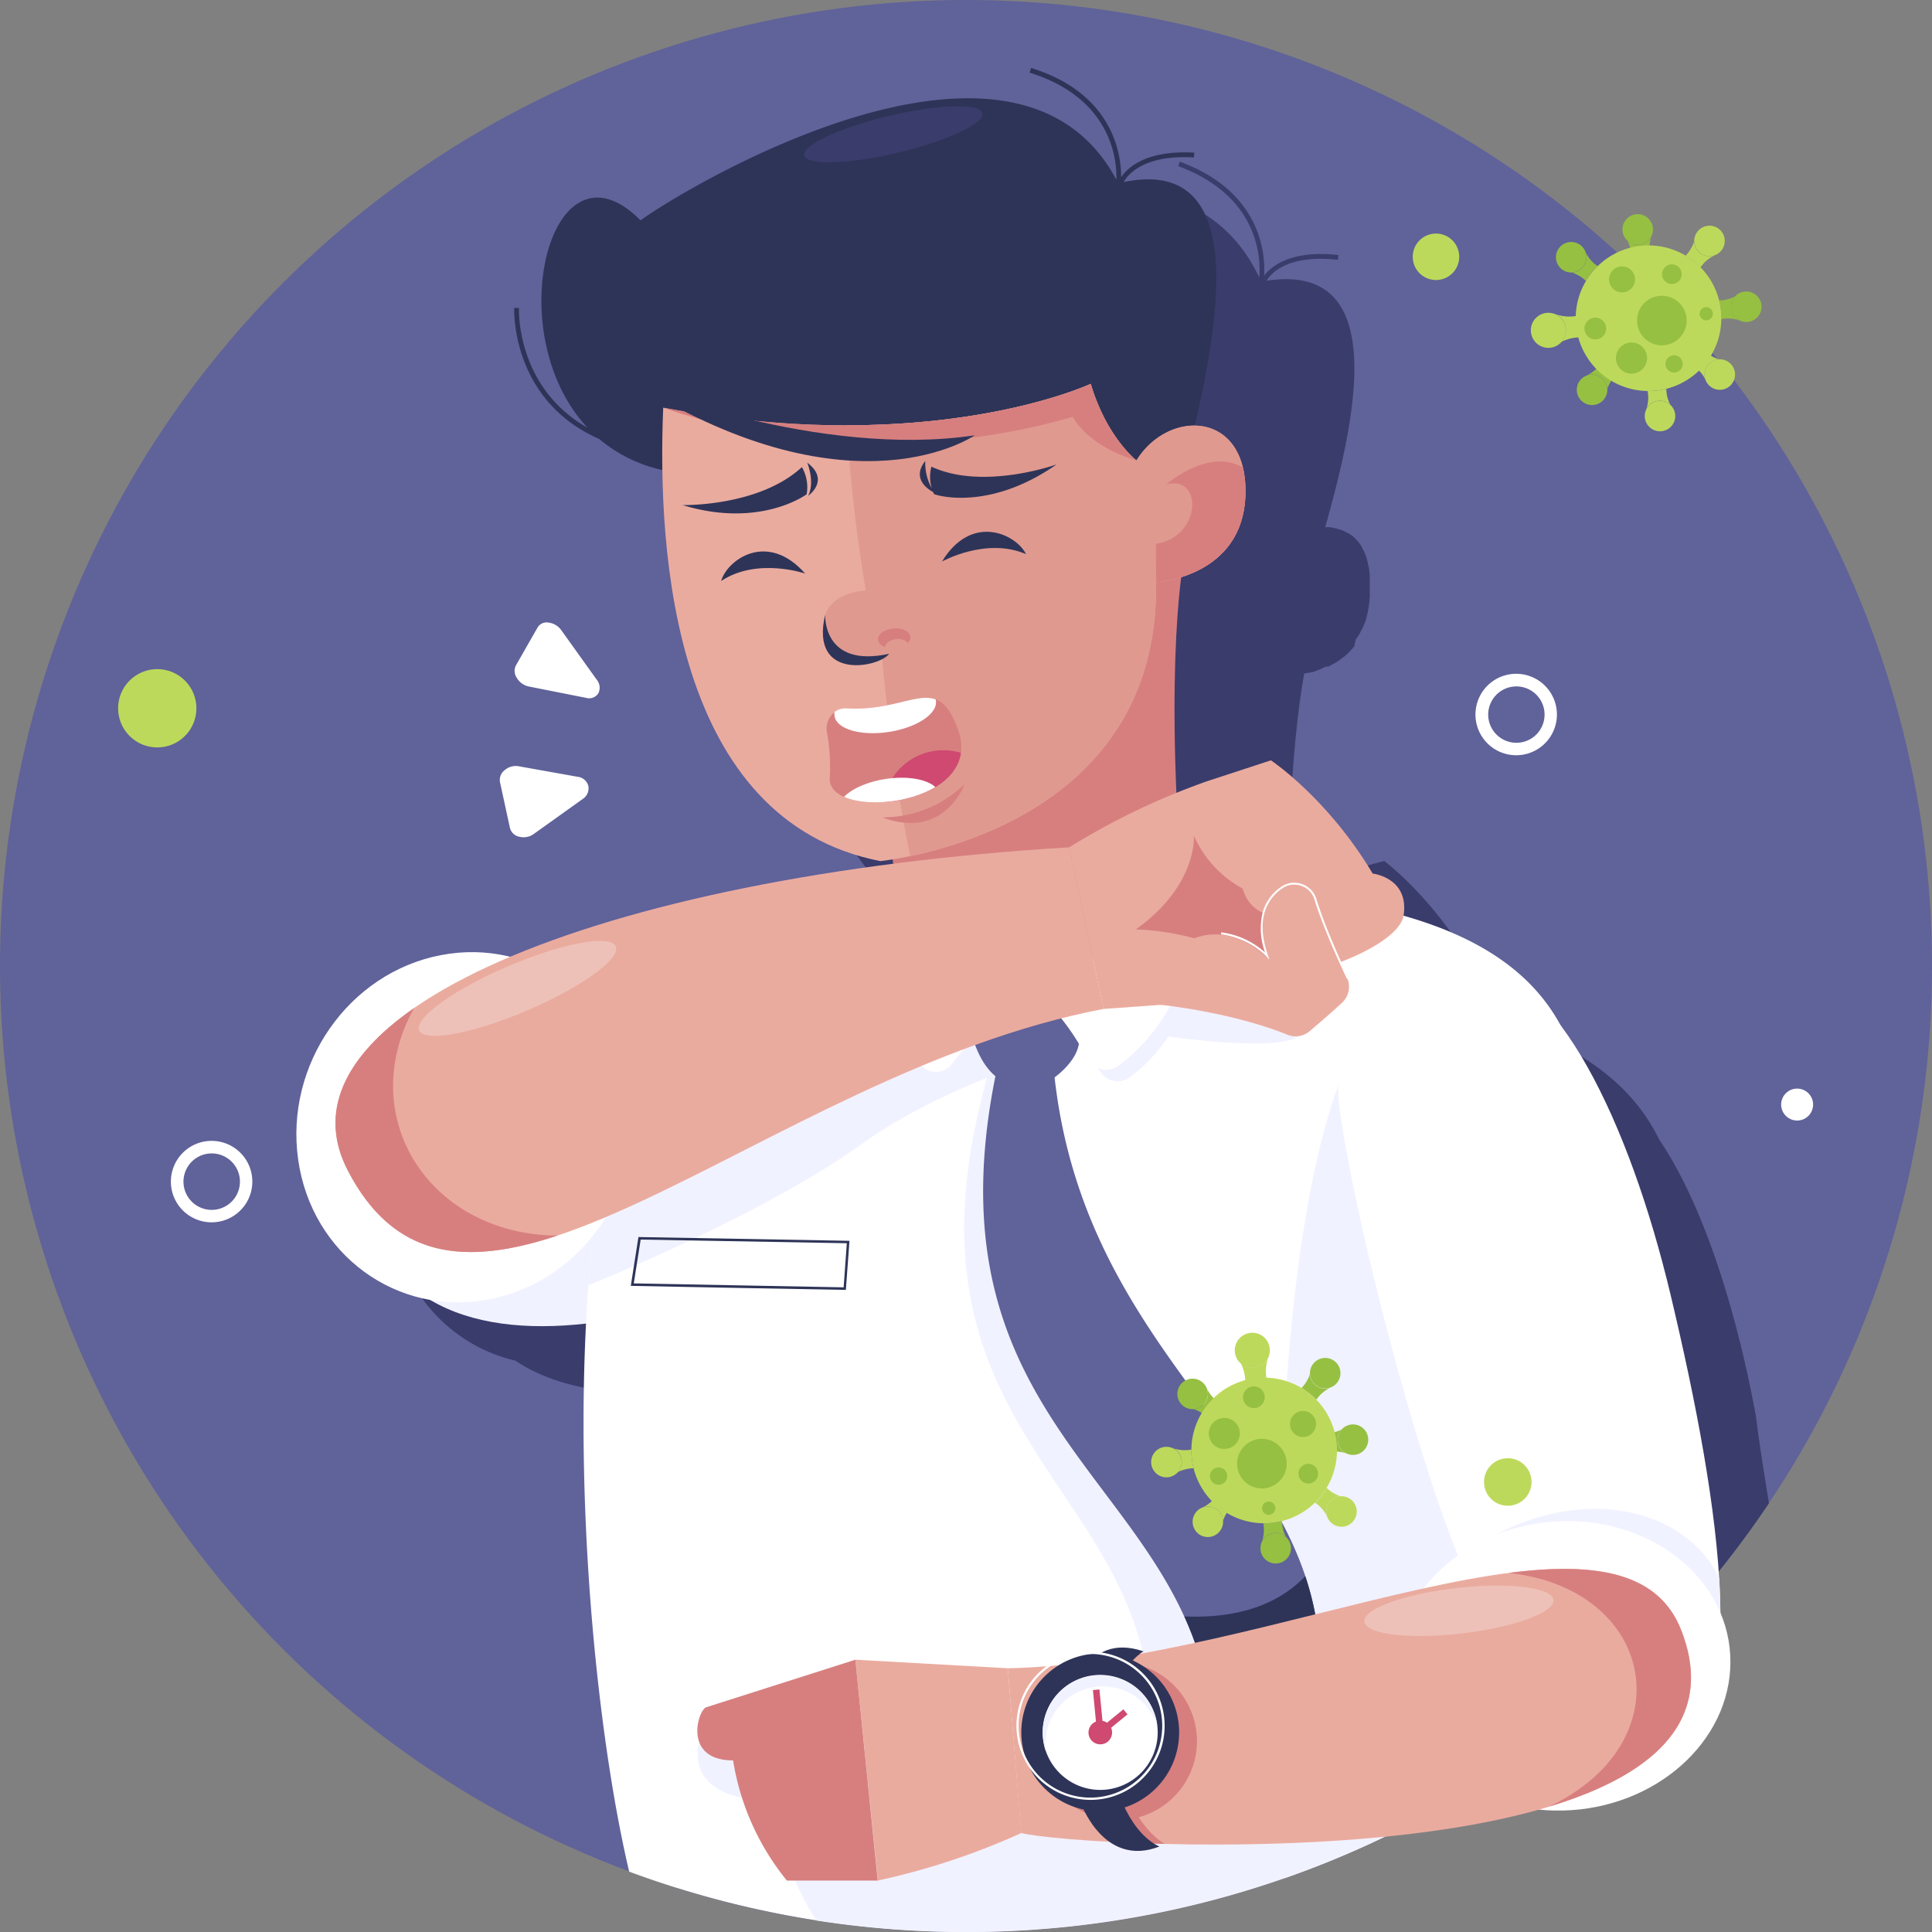 <svg xmlns="http://www.w3.org/2000/svg" viewBox="0 0 406.56 406.56"><rect x="0" y="0" width="406.56" height="406.56" fill="#808080" stroke="none"/><defs><style>.cls-1,.cls-10{fill:#60629a;}.cls-2{fill:#3a3c6c;}.cls-10,.cls-11,.cls-13,.cls-14,.cls-2,.cls-3,.cls-4,.cls-5,.cls-6,.cls-7,.cls-8,.cls-9{fill-rule:evenodd;}.cls-3{fill:#f1f2ff;}.cls-4{fill:#fff;}.cls-12,.cls-5{fill:#2e3458;}.cls-6{fill:#d77f7f;}.cls-7{fill:#eaab9f;}.cls-8{fill:#e0998f;}.cls-9{fill:#cf4970;}.cls-11{fill:#eec1b8;}.cls-13{fill:#96c042;}.cls-14,.cls-15{fill:#bdd95b;}</style></defs><title>Asset 1</title><g id="Layer_2" data-name="Layer 2"><g id="OBJECTS"><circle class="cls-1" cx="203.28" cy="203.28" r="203.28" transform="translate(-84.2 203.28) rotate(-45)"/><path class="cls-2" d="M372.24,316.34a203.57,203.57,0,0,1-229.92,80.92C138.67,370,137.18,330.2,141,293c-12.8.79-24.21-1.11-32.58-6.69-14-3.25-24.75-15.27-26.13-30.94-1.78-20.13,12.63-38.67,32.18-41.42a33.88,33.88,0,0,1,14.64,1.11c20.71-7.51,48.72-12.88,81.47-15.36l-.07-.92c-1.19.12-2.08.19-2.61.23-37.41-9.4-42.71-53.09-41.55-84.59a30.12,30.12,0,0,1-13-7.16C135.09,98.1,137,78.91,137,78.84l1,.08c0,.06-1.61,16.57,13.1,25.91-17.71-21-4.43-63,13.42-43,7.42-5.09,80.86-45.22,100.47-3.43.3-3.36.41-17-17.05-23.44l.34-.93c17.39,6.37,18,19.8,17.73,24,1.34-1.8,5.39-5.5,15.63-4.36l-.1,1c-11-1.22-14.34,3.22-15,4.41,26.86-4.11,18.17,31,12.33,51.86h0l.41,0h.09l.39,0,.09,0,.39.07h.09l.4.09h0l.37.11.08,0a2.65,2.65,0,0,1,.37.12l.09,0,.36.13.09,0,.36.16.08,0,.34.17,0,0,.36.2.07,0,.34.21.07,0a4,4,0,0,1,.34.23l.06,0,.33.25.05,0c.1.09.21.17.3.26l0,0,.31.29.06.06.29.3.06.07.28.32.05.06.28.36h0l.27.38,0,.06.25.38,0,.09c.08.13.15.26.22.4l.05.08c.07.14.15.28.22.43l0,.06c.07.14.14.28.2.43l0,.06c.07.15.13.31.19.46l0,.1c.05.15.11.31.16.47l0,.1a4.91,4.91,0,0,1,.15.51l0,.08c0,.17.09.35.13.52v0l.12.55,0,.1.09.56,0,.11c0,.19.06.38.08.58v.11h0v0h0l0,.35v.08h0v0h0v.07h0v0h0v.06h0v0h0v0h0v0h0V123h0v0h0c0,.6,0,1.23,0,1.88h0c0,.22,0,.44,0,.67h0v0h0v0h0v0h0v0h0c0,.23-.05.46-.07.69h0l0,.18h0c0,.21,0,.42-.08.63h0v.07h0l-.09.56h0l0,.15h0l-.12.6h0l0,.1h0c0,.17-.09.35-.13.52h0l0,.1h0c-.05.2-.11.39-.17.59h0l0,.13h0l-.15.48h0l0,.08h0c-.07.19-.13.37-.2.54h0l-.05.11h0c-.06.16-.12.31-.19.47h0l0,0h0c-.07.17-.15.34-.22.5h0l-.05.1v0l-.21.43-.07.13-.23.43h0l-.05.1h0c-.08.15-.17.3-.26.44h0l0,0h0l-.25.39h0l-.06.09h0l-.27.39h0l-.05.07h0L285,136h0l-.06.07h0l-.3.36h0l-.07.07h0l-.29.33h0l0,0h0l-.33.35h0l-.07.07h0l-.31.3h0l0,0h0l-.33.3h0l-.09.08h0c-.11.1-.22.2-.34.29h0l-.05,0h0l-.32.26h0l-.09.07h0l-.34.26h0l0,0h0l-.32.23h0l-.09.06h0l-.34.22h0l-.1.07h0l-.3.19h0l-.07,0h0l-.33.2h0l-.12.07h0l-.27.15h0l-.1.05h0l-.33.17h0l-.11.05H279l-.24.12h0l-.16.08-.26.12h0l-.16.07h0l-.3.14h0l-.13.06-.24.1h0l-.15.06h0l-.29.12h0l-.16.06-.21.08-.18.06h0l-.23.07h0l-.2.06h0l-.1,0h-.07l-.21.07h-.13l-.09,0-.22.07h0l-.1,0h-.1l-.21.06h-.09l-.08,0-.23.06h0c-1.16,6.42-3.12,20.77-3.37,45.25,3.86-1.35,6.2-2,6.2-2l14-3.8s11.44,8.45,20.15,24.91c0,0,7.62,1.23,6.06,9.08a.59.59,0,0,1,0,.13c16.79,5.72,26.6,14.09,31.62,24.46,8.85,13,16,34.52,20.37,58.15C370.33,304.69,371.34,310.55,372.24,316.34Z"/><path class="cls-3" d="M224.84,226l-9.27-46c-37.65-5.48-179.88,47.25-129.39,90.45C116.32,296.29,195.22,258.94,224.84,226Z"/><path class="cls-4" d="M188.54,187.25l-53.25,24.82c-19.51,50.25-12.71,140.25-2.89,181.79a203.76,203.76,0,0,0,172.66-14.58c1-76.56,71.39-165.79-12.14-187.24l-44.64-11.77S216.76,199.5,188.54,187.25Z"/><path class="cls-3" d="M220.25,226.72c2.12,71.1,67.27,84.11,38.5,150.11h-18.1c12.28-63.38-56.23-67.79-32.83-150.36-2.7-2.45-3.56-6-4.15-8,3.88-4.26,7.69-8.25,11-12l4.81,4a38.38,38.38,0,0,1,6.44,9.08C225.14,223.47,220.25,226.72,220.25,226.72Z"/><path class="cls-3" d="M171.76,404.13a204.69,204.69,0,0,0,31.52,2.43,202.26,202.26,0,0,0,101.27-27c-1.85-8.45-3.76-16.73-3.76-16.73s-83.83,15.37-148.23.84l-5.41,3s-4,11.78,15,12.34C162.2,379.05,164.32,392.46,171.76,404.13Z"/><path class="cls-3" d="M188.54,187.25l-53.25,24.82c-6.33,16.29-9.88,36.76-11.47,58.41,11.51-4.74,39.65-16.91,57.52-29.74C204.25,224.29,239,217.11,239,217.11s28.73,4.91,34.4.91c3.07-2.16,6.64-16.23,9.26-28.69l-34.36-9.06S216.76,199.5,188.54,187.25Z"/><path class="cls-3" d="M248.86,189.33s-9.67,16-31.78,19.54c-4.29,5.28-9.47,11.06-14.39,17.39a4.24,4.24,0,0,1-6.59.16c-4.44-5.16-9.28-19.39-4.71-33.52,0,0,2.83,14.51,25.69,16,7,4.53,10.45,9.71,14.41,16.53a4.27,4.27,0,0,0,6.12,1.35C244.9,221.66,256.48,207,248.86,189.33Z"/><path class="cls-3" d="M270.21,395.28a202,202,0,0,0,34.85-16c.9-70.23,56.45-145.95,1.13-174.54C295.53,208,286.58,215,281.74,228.1,265.46,272.21,268.87,368.22,270.21,395.28Z"/><path class="cls-5" d="M142.08,99.37a30.81,30.81,0,0,1-16-7c-18.74-8.24-17.87-27.5-17.87-27.57l1,0c0,.06-.75,16.63,14.42,25.2-18.77-20-7.7-62.71,11.17-43.62C141.91,41,213.17-2.9,234.92,37.82c.13-3.37-.48-17-18.24-22.52l.29-1c17.7,5.46,19,18.84,18.95,23,1.25-1.87,5.1-5.77,15.39-5.17l-.06,1c-11-.65-14.15,4-14.78,5.18,37.5-7.74,8.56,65.9,12.65,66.1Z"/><path class="cls-2" d="M187.64,24.26c10.36-2.39,18.91-2.53,19.11-.32s-8.05,5.94-18.4,8.33-18.91,2.53-19.11.32S177.28,26.65,187.64,24.26Z"/><path class="cls-6" d="M249.2,117.36s-4.42,20.62-.25,72l-.09,0c-16.24,15.24-34.15,17.16-34.15,17.16C193,205.19,189.5,192,189.5,192h0c-2-12.4-4.37-30.18-4.14-41.93C185.75,130.4,249.2,117.36,249.2,117.36Z"/><path class="cls-7" d="M139.56,85.8c-1.28,31,2.24,86.85,45.7,95.41,6.06-.73,58.78-8.11,58-58.69,0,0,18.26-1,18.79-18.36.56-17.81-16.18-18.19-22.91-7.26,0,0-6.25-4.75-9.64-16.12C229.53,80.78,196.18,96.45,139.56,85.8Z"/><path class="cls-8" d="M191.55,180.15c15.6-3.25,52.36-15.33,51.74-57.63,0,0,18.26-1,18.79-18.36.56-17.81-16.18-18.19-22.91-7.26,0,0-6.25-4.75-9.64-16.12,0,0-18.51,8.69-51.34,8.73a327.28,327.28,0,0,0,4,34.73c-14.82,1.27-9.33,18,3.42,14.16C185.61,138.4,187.59,161.76,191.55,180.15Z"/><path class="cls-6" d="M243.29,122.52s18.26-1,18.79-18.36a21.47,21.47,0,0,0-.53-5.79c-7.28-4.22-16.1,3.55-16.1,3.55,7.82-2,7.3,11.15-2.21,12.52Z"/><path class="cls-6" d="M239.17,96.9s-6.25-4.75-9.64-16.12c0,0-33.35,15.67-90,5,0,0,40.15,15.38,86.21,1.94C225.77,87.74,228.61,93.79,239.17,96.9Z"/><path class="cls-5" d="M134.22,81.06s38,15.42,70.88,10.55C205.1,91.61,180,109.2,134.22,81.06Z"/><path class="cls-5" d="M143.49,106.29s16.18.41,25.26-8a8.52,8.52,0,0,1,1,5.72s-9.81,7.32-26.27,2.23Zm26.37-8.94s1.7,4,.2,7C170.06,104.33,174.79,101.07,169.86,97.35Z"/><path class="cls-5" d="M222.34,97.73s-15.42,5.55-26.34.47a8.44,8.44,0,0,0,.07,4.54A10.89,10.89,0,0,1,194.71,97c-2.83,3.59.31,5.81,1.64,6.54.06.14.12.28.19.42S207.88,107.84,222.34,97.73Z"/><path class="cls-5" d="M198.22,118.17s9.29-5.2,17.69-1.56C213.89,112.48,204.53,107.83,198.22,118.17Z"/><path class="cls-5" d="M169.44,120.7s-10.05-3.48-17.69,1.56C153,117.85,161.42,111.63,169.44,120.7Z"/><path class="cls-5" d="M173.65,129.36s-.63,11.3,13.45,8.22C185.07,140.46,170.31,143.41,173.65,129.36Z"/><path class="cls-6" d="M188,132.25c1.89-.16,3.5.63,3.6,1.77a1.62,1.62,0,0,1-.55,1.28,2.74,2.74,0,0,0-2.42-.8c-1.34.12-2.37.86-2.34,1.67-.87-.31-1.47-.86-1.53-1.54C184.67,133.48,186.12,132.42,188,132.25Z"/><path class="cls-6" d="M185.65,172a24.78,24.78,0,0,0,17.34-7S198.8,176.9,185.65,172Z"/><path class="cls-6" d="M178.09,149.06c13.65.83,19.06-7.87,23.51,4.44,5.9,16.36-27.57,19.46-27,10.19a38.68,38.68,0,0,0-.59-9.61C173.53,151.58,175.5,148.9,178.09,149.06Z"/><path class="cls-4" d="M178.09,149.06c9.35.57,14.84-3.34,18.79-1.89a2,2,0,0,1,.08.42c.24,2.76-4.34,5.66-10.24,6.48s-10.87-.76-11.11-3.52a2.49,2.49,0,0,1,0-.72A3.66,3.66,0,0,1,178.09,149.06Z"/><path class="cls-9" d="M202.21,158.42c-.9,6.49-9.08,9.91-16.3,10.38a12.72,12.72,0,0,1,11.48-10.88A12.9,12.9,0,0,1,202.21,158.42Z"/><path class="cls-4" d="M196.83,165.63c-5.76,3.45-14.62,4.11-19.22,2.06,1.7-1.76,5.08-3.26,9-3.81C191.14,163.26,195.09,164,196.83,165.63Z"/><path class="cls-10" d="M221.92,226.72c8,71.1,74.22,84.11,50.91,150.11h-18.1c7-63.38-61.83-67.79-45.26-150.36-2.9-2.45-4.06-6-4.81-8,3.53-4.26,7-8.25,10.05-12l5.14,4a43.26,43.26,0,0,1,7.19,9.08C226.55,223.47,221.92,226.72,221.92,226.72Z"/><path class="cls-5" d="M274.68,331.68c4.19,12.54,4.63,26.8-1.85,45.15h-18.1c1.65-14.89-.88-26.52-5.51-36.68C257.74,340.53,267.68,339,274.68,331.68Z"/><path class="cls-4" d="M281.74,228.1s1.86-25.51,29.05-24.43c16.46.66,32,32,40.77,68.84,10.72,45,17.58,91.39-1.76,97.13-15.26,4.53-33-9.59-48.92-58.81C288.82,273.43,280.34,231.17,281.74,228.1Z"/><path class="cls-3" d="M361.77,332c.62,10.17.17,19-1.81,25.72a42.09,42.09,0,0,1-11.47,12.85c-13.2,3.56-28.16-6.85-42.09-41.71a45.69,45.69,0,0,1,22.47-10.77C343.85,315.59,356.65,321.51,361.77,332Z"/><path class="cls-4" d="M328.87,320.1c19.48-.47,35.27,12.79,35.27,29.61S348.35,380.56,328.87,381s-35.27-12.78-35.27-29.61S309.39,320.57,328.87,320.1Z"/><path class="cls-5" d="M134.6,260.32l44.16.79L178,271.44q-22.64-.4-45.26-.85l1.61-10.28Zm43.6,1.3-43.38-.77-1.45,9.22,44.16.83Z"/><path class="cls-7" d="M212.07,351.06,180,349.26l4.74,46.47a149.54,149.54,0,0,0,30.19-10Z"/><path class="cls-7" d="M212.07,351.06c55.37-1.06,129-40.71,141.72-8,21.06,54.26-126.75,45.82-138.9,42.67Z"/><path class="cls-6" d="M317.46,331c31.13,3.4,37,35.73,8.47,49.19,19.56-5.91,32.78-15.85,29.38-32.11a31.68,31.68,0,0,0-1.52-5C349,330.67,335.45,328.66,317.46,331Z"/><path class="cls-6" d="M180,349.26l-31.37,10c-1.79.57-5,11.19,5.64,11.19a53.3,53.3,0,0,0,11.32,25.29H184.7Z"/><path class="cls-11" d="M307,334.13c11-1.19,19.91,0,19.91,2.67s-8.91,5.78-19.91,7-19.91,0-19.91-2.68S296,335.31,307,334.13Z"/><path class="cls-4" d="M248.67,189.29s-11.85,13.65-34,17.2c7,4.53,10.45,9.72,14.41,16.53a4.24,4.24,0,0,0,6.11,1.35C242.52,219.29,254.19,204.76,248.67,189.29Z"/><path class="cls-4" d="M189,190.52s2.83,14.51,25.69,16c-4.29,5.28-9.48,11.06-14.39,17.4a4.27,4.27,0,0,1-6.6.16C189.29,218.88,184.45,204.66,189,190.52Z"/><path class="cls-4" d="M92.74,201c19.38-3.75,37.38,9.42,40.2,29.43s-10.61,39.27-30,43S65.56,264,62.74,244,73.35,204.73,92.74,201Z"/><path class="cls-7" d="M225,178.31l7.24,34C160,226.08,98.33,295.06,73.15,246.23,56.24,213.45,125.12,184.33,225,178.31Z"/><path class="cls-6" d="M117.33,260c-19.19,6.39-34.43,5.16-44.18-13.76-6.31-12.22-.68-23.93,14-34.12-5.75,10.25-6.12,22.43.21,32.43S105.13,260,117.33,260Z"/><path class="cls-7" d="M232.22,212.32,264.29,210l-10.65-45.47A149.48,149.48,0,0,0,225,178.31Z"/><path class="cls-7" d="M243.3,177.29l10.34-12.77,13.8-4.52s11.87,7.84,21.42,23.83c0,0,7.67.83,6.52,8.75s-29.41,17-38.93,12.86S243.3,177.29,243.3,177.29Z"/><path class="cls-7" d="M243.61,202.88l.62,8.57s14.59,1.44,26.66,6.28a4.57,4.57,0,0,0,4.76-.78c1.87-1.58,4.58-3.92,6.75-5.93a4.6,4.6,0,0,0,1-5.42A143.16,143.16,0,0,1,276.63,189a4.68,4.68,0,0,0-7.15-2.45c-3.14,2.21-5.79,6.42-3,14.33C266.47,200.83,255,188.83,243.61,202.88Z"/><path class="cls-6" d="M265.79,192.12a7.66,7.66,0,0,1-4.27-5.13,23.41,23.41,0,0,1-10.29-11.15s.86,10.41-12.22,19.74a53.84,53.84,0,0,1,12.31,1.88c8.34-3.2,15.19,3.94,15.19,3.94C265.13,197.46,265.09,194.43,265.79,192.12Z"/><path class="cls-4" d="M283.45,206c-1.1-2.33-2.68-5.75-4.13-9.3-1-2.51-2-5.08-2.7-7.37a4.31,4.31,0,0,0-1.05-1.81,4.45,4.45,0,0,0-5.79-.54,9.26,9.26,0,0,0-3.64,4.92c-.7,2.28-.67,5.27.7,9.18l.3.85-.63-.65a16.82,16.82,0,0,0-9.54-4.66l0-.42a17,17,0,0,1,9.26,4.25,14.51,14.51,0,0,1-.46-8.67,9.68,9.68,0,0,1,3.8-5.13,4.93,4.93,0,0,1,2.11-.85,5,5,0,0,1,4.2,1.44,4.91,4.91,0,0,1,1.15,2c.7,2.28,1.66,4.84,2.68,7.33,1.45,3.55,3,7,4.12,9.29Z"/><path class="cls-11" d="M129.49,199c1.51,2.39-6.48,8.36-17.86,13.33S89.82,219.37,88.31,217s6.47-8.36,17.85-13.33S128,196.58,129.49,199Z"/><path class="cls-6" d="M229.54,349.64Q234.72,349,240,348c-4.14,3.14-6.42,10.86-5.34,19.9,1.11,9.25,5.4,17.14,10.45,20.12-3.31-.08-6.43-.2-9.35-.34C225.55,381,222.11,357.88,229.54,349.64Z"/><path class="cls-6" d="M235.29,349.77a16.61,16.61,0,1,1-16.62,16.61A16.61,16.61,0,0,1,235.29,349.77Z"/><path class="cls-5" d="M240.64,347.51c-4.73,2.77-7.75,10.85-7.1,20.39.67,9.89,5.07,18.22,10.44,20.67C221.26,397.49,216.59,339.2,240.64,347.51Z"/><circle class="cls-12" cx="231.52" cy="364.56" r="16.61" transform="translate(-189.97 270.48) rotate(-45)"/><path class="cls-4" d="M231.51,376.66a12.1,12.1,0,1,0-12.09-12.1A12.12,12.12,0,0,0,231.51,376.66Z"/><path class="cls-3" d="M220.18,364.81a12.1,12.1,0,0,1,23.33-1.8,12.1,12.1,0,0,0-24.09,1.55v.27a11.94,11.94,0,0,0,.67,3.7A11.32,11.32,0,0,1,220,367,11.92,11.92,0,0,1,220.18,364.81Z"/><path class="cls-9" d="M232,362.13a2.42,2.42,0,0,1,.95.39l3.45-2.82.87,1.06-3.45,2.82a2.45,2.45,0,0,1,.2,1,2.48,2.48,0,1,1-3.39-2.3l-.64-6.63,1.37-.13Z"/><path class="cls-4" d="M229.47,347.58a15.59,15.59,0,1,1-11,4.56,15.54,15.54,0,0,1,11-4.56Zm10.68,4.91a15.11,15.11,0,1,0,4.42,10.68A15.07,15.07,0,0,0,240.15,352.49Z"/><path class="cls-13" d="M333,84.52a3.21,3.21,0,1,0-.47-4.51A3.2,3.2,0,0,0,333,84.52Z"/><path class="cls-13" d="M333.91,79a6.94,6.94,0,0,0,1.94-1.33,7.42,7.42,0,0,0,1-1.22,16.64,16.64,0,0,0,1.31,1.2A14.67,14.67,0,0,0,340,78.92a7.44,7.44,0,0,0-1,1.3,7.64,7.64,0,0,0-.76,1.63A3.22,3.22,0,0,0,333.91,79Z"/><path class="cls-14" d="M322.16,69.84a3.69,3.69,0,1,0,3.29-4A3.68,3.68,0,0,0,322.16,69.84Z"/><path class="cls-14" d="M327.38,66.11a8,8,0,0,0,2.66.5,8.63,8.63,0,0,0,1.83-.15,17.6,17.6,0,0,0,.09,2A18.51,18.51,0,0,0,332.4,71a8.23,8.23,0,0,0-1.88.23,8.68,8.68,0,0,0-1.94.71,3.7,3.7,0,0,0-1.2-5.82Z"/><path class="cls-14" d="M364.4,80.84a3.21,3.21,0,1,0-4.52.47A3.21,3.21,0,0,0,364.4,80.84Z"/><path class="cls-14" d="M358.89,79.92A7.22,7.22,0,0,0,357.55,78a6.91,6.91,0,0,0-1.21-1,16.64,16.64,0,0,0,1.2-1.31,15.47,15.47,0,0,0,1.26-1.81,7.44,7.44,0,0,0,1.3,1,7.91,7.91,0,0,0,1.63.76,3.21,3.21,0,0,0-2.84,4.31Z"/><path class="cls-13" d="M344.3,45.08A3.21,3.21,0,1,0,347.83,48,3.22,3.22,0,0,0,344.3,45.08Z"/><path class="cls-13" d="M347.55,49.63a7,7,0,0,0-.43,2.32,7.65,7.65,0,0,0,.13,1.58c-.58,0-1.18,0-1.78.09a13.93,13.93,0,0,0-2.16.38,7,7,0,0,0-.2-1.63,7.71,7.71,0,0,0-.62-1.7,3.22,3.22,0,0,0,5.06-1Z"/><path class="cls-14" d="M361.76,48.21a3.21,3.21,0,1,0,.47,4.52A3.21,3.21,0,0,0,361.76,48.21Z"/><path class="cls-14" d="M360.84,53.72a7.58,7.58,0,0,0-3,2.55,16.64,16.64,0,0,0-1.31-1.2,15.47,15.47,0,0,0-1.81-1.26,7.44,7.44,0,0,0,1-1.3,7.64,7.64,0,0,0,.76-1.63,3.21,3.21,0,0,0,4.31,2.84Z"/><path class="cls-13" d="M328.14,52.11a3.21,3.21,0,1,0,4.52-.47A3.21,3.21,0,0,0,328.14,52.11Z"/><path class="cls-13" d="M333.65,53A7.1,7.1,0,0,0,335,55a7.81,7.81,0,0,0,1.21,1A14.94,14.94,0,0,0,335,57.31a15.93,15.93,0,0,0-1.27,1.81,6.6,6.6,0,0,0-1.29-1,7.48,7.48,0,0,0-1.64-.76A3.22,3.22,0,0,0,333.65,53Z"/><path class="cls-14" d="M349.66,90.74a3.21,3.21,0,1,0-3.53-2.86A3.21,3.21,0,0,0,349.66,90.74Z"/><path class="cls-14" d="M346.41,86.19a7,7,0,0,0,.43-2.32,7.12,7.12,0,0,0-.13-1.58,17.8,17.8,0,0,0,1.78-.08,15.64,15.64,0,0,0,2.17-.39,7.13,7.13,0,0,0,.19,1.64,7.81,7.81,0,0,0,.62,1.69,3.22,3.22,0,0,0-5.06,1Z"/><path class="cls-13" d="M370.67,64.21a3.21,3.21,0,1,0-2.86,3.53A3.2,3.2,0,0,0,370.67,64.21Z"/><path class="cls-13" d="M366.13,67.46a7,7,0,0,0-2.32-.43,6.61,6.61,0,0,0-1.59.13,15.24,15.24,0,0,0-.08-1.78,17.26,17.26,0,0,0-.38-2.17,6.53,6.53,0,0,0,1.63-.2,7.23,7.23,0,0,0,1.7-.61,3.16,3.16,0,0,0-.8,2.47A3.21,3.21,0,0,0,366.13,67.46Z"/><path class="cls-14" d="M356.56,55.07a15.32,15.32,0,1,0,2.24,21.55A15.32,15.32,0,0,0,356.56,55.07Z"/><path class="cls-13" d="M353,63.4a5.22,5.22,0,1,0,.77,7.34A5.21,5.21,0,0,0,353,63.4Z"/><path class="cls-13" d="M352.67,55.81a2.07,2.07,0,1,0,1.05,2.73A2.06,2.06,0,0,0,352.67,55.81Z"/><path class="cls-13" d="M339.73,56.57a2.74,2.74,0,1,0,3.82.61A2.74,2.74,0,0,0,339.73,56.57Z"/><path class="cls-13" d="M333.43,69.38a2.29,2.29,0,1,0,2-2.52A2.29,2.29,0,0,0,333.43,69.38Z"/><path class="cls-13" d="M358.37,64.8a1.4,1.4,0,1,1-.54,1.9A1.39,1.39,0,0,1,358.37,64.8Z"/><path class="cls-13" d="M353.36,78.05a1.82,1.82,0,1,0-2.55-.41A1.82,1.82,0,0,0,353.36,78.05Z"/><path class="cls-13" d="M342,78.35A3.28,3.28,0,1,0,340.34,74,3.27,3.27,0,0,0,342,78.35Z"/><path class="cls-4" d="M122.6,168.15l-10.3,7.36a3.61,3.61,0,0,1-3,.57,2.52,2.52,0,0,1-2-1.89l-2.08-9.58a2.59,2.59,0,0,1,1-2.56,3.57,3.57,0,0,1,3-.79l12.37,2.21a2.58,2.58,0,0,1,2.22,1.95A2.66,2.66,0,0,1,122.6,168.15Z"/><path class="cls-4" d="M123.32,146.85l-12-2.38a3.83,3.83,0,0,1-2.54-1.78,2.56,2.56,0,0,1-.21-2.67l4.57-8a2.22,2.22,0,0,1,2.32-1,3.82,3.82,0,0,1,2.65,1.59L125.55,143a2.65,2.65,0,0,1,.36,2.9A2.3,2.3,0,0,1,123.32,146.85Z"/><circle class="cls-15" cx="33.09" cy="149.05" r="8.24" transform="translate(-95.7 67.05) rotate(-45)"/><path class="cls-14" d="M302.18,58.93A4.89,4.89,0,1,0,297.29,54,4.9,4.9,0,0,0,302.18,58.93Z"/><path class="cls-4" d="M378.17,235.8a3.36,3.36,0,1,0-3.35-3.35A3.36,3.36,0,0,0,378.17,235.8Z"/><path class="cls-4" d="M319.08,141.79A8.57,8.57,0,1,1,313,144.3a8.56,8.56,0,0,1,6.07-2.51Zm4.2,4.38a5.93,5.93,0,1,0,1.75,4.21A5.93,5.93,0,0,0,323.28,146.17Z"/><path class="cls-4" d="M44.54,240.08a8.57,8.57,0,1,1-6.07,2.51,8.56,8.56,0,0,1,6.07-2.51Zm4.21,4.38a5.94,5.94,0,1,0,1.74,4.2A5.93,5.93,0,0,0,48.75,244.46Z"/><path class="cls-14" d="M317.29,316.86a5,5,0,1,0-5-5A5,5,0,0,0,317.29,316.86Z"/><path class="cls-13" d="M248.47,291.31a3.21,3.21,0,1,0,4.52-.47A3.21,3.21,0,0,0,248.47,291.31Z"/><path class="cls-13" d="M254,292.23a7.22,7.22,0,0,0,1.34,1.94,6.91,6.91,0,0,0,1.21,1,15.18,15.18,0,0,0-1.2,1.32,15.36,15.36,0,0,0-1.26,1.8,7,7,0,0,0-1.3-1,7.27,7.27,0,0,0-1.63-.77,3.24,3.24,0,0,0,2.32-1.18A3.19,3.19,0,0,0,254,292.23Z"/><path class="cls-14" d="M263.15,280.48a3.69,3.69,0,1,0,4.05,3.29A3.69,3.69,0,0,0,263.15,280.48Z"/><path class="cls-14" d="M266.88,285.71a8.6,8.6,0,0,0-.34,4.48,15.49,15.49,0,0,0-2,.1,17,17,0,0,0-2.5.43,8.1,8.1,0,0,0-.22-1.87,9.09,9.09,0,0,0-.71-2,3.7,3.7,0,0,0,5.81-1.19Z"/><path class="cls-14" d="M252.15,322.73a3.21,3.21,0,1,0-.47-4.52A3.23,3.23,0,0,0,252.15,322.73Z"/><path class="cls-14" d="M253.07,317.21a6.8,6.8,0,0,0,1.94-1.33,7,7,0,0,0,1-1.22,15.18,15.18,0,0,0,1.32,1.2,15.36,15.36,0,0,0,1.8,1.26,7,7,0,0,0-1,1.3,7.54,7.54,0,0,0-.77,1.64,3.16,3.16,0,0,0-1.18-2.32A3.22,3.22,0,0,0,253.07,317.21Z"/><path class="cls-13" d="M287.91,302.63a3.21,3.21,0,1,0-2.86,3.52A3.21,3.21,0,0,0,287.91,302.63Z"/><path class="cls-13" d="M283.36,305.87a7.11,7.11,0,0,0-2.31-.42,6.61,6.61,0,0,0-1.59.13,15,15,0,0,0-.47-3.95,7.11,7.11,0,0,0,1.64-.2,7.32,7.32,0,0,0,1.69-.62,3.22,3.22,0,0,0,1,5.06Z"/><path class="cls-14" d="M284.79,320.09a3.21,3.21,0,1,0-4.52.47A3.21,3.21,0,0,0,284.79,320.09Z"/><path class="cls-14" d="M279.28,319.17a7.06,7.06,0,0,0-1.34-1.94,6.91,6.91,0,0,0-1.21-1,13.63,13.63,0,0,0,1.19-1.32,15.46,15.46,0,0,0,1.27-1.8,6.57,6.57,0,0,0,1.29,1,7,7,0,0,0,1.64.76,3.22,3.22,0,0,0-2.84,4.32Z"/><path class="cls-13" d="M280.89,286.47a3.21,3.21,0,1,0,.47,4.52A3.21,3.21,0,0,0,280.89,286.47Z"/><path class="cls-13" d="M280,292a7.37,7.37,0,0,0-3,2.55,15.18,15.18,0,0,0-1.32-1.2,15.36,15.36,0,0,0-1.8-1.26,7,7,0,0,0,1-1.3,7.7,7.7,0,0,0,.77-1.63A3.21,3.21,0,0,0,280,292Z"/><path class="cls-14" d="M242.26,308a3.21,3.21,0,1,0,2.86-3.52A3.2,3.2,0,0,0,242.26,308Z"/><path class="cls-14" d="M246.8,304.74a7.22,7.22,0,0,0,2.32.42,6.61,6.61,0,0,0,1.59-.13,15.24,15.24,0,0,0,.08,1.78,17,17,0,0,0,.38,2.17,7,7,0,0,0-1.63.2,7.7,7.7,0,0,0-1.7.61,3.19,3.19,0,0,0-1-5.05Z"/><path class="cls-13" d="M268.78,329a3.21,3.21,0,1,0-3.52-2.86A3.21,3.21,0,0,0,268.78,329Z"/><path class="cls-13" d="M265.54,324.45a7.22,7.22,0,0,0,.42-2.32,7.15,7.15,0,0,0-.12-1.58,15.21,15.21,0,0,0,1.77-.09,14.06,14.06,0,0,0,2.17-.38,7.18,7.18,0,0,0,.2,1.64,7.32,7.32,0,0,0,.62,1.69,3.22,3.22,0,0,0-5.06,1Z"/><path class="cls-14" d="M277.92,314.88a15.32,15.32,0,1,0-21.55,2.24A15.31,15.31,0,0,0,277.92,314.88Z"/><path class="cls-13" d="M269.6,311.29a5.22,5.22,0,1,0-7.35.76A5.23,5.23,0,0,0,269.6,311.29Z"/><path class="cls-13" d="M277.18,311a2.07,2.07,0,1,0-2.73,1A2.06,2.06,0,0,0,277.18,311Z"/><path class="cls-13" d="M276.42,298.05a2.74,2.74,0,1,0-.61,3.82A2.74,2.74,0,0,0,276.42,298.05Z"/><path class="cls-13" d="M263.62,291.75a2.29,2.29,0,1,0,2.51,2A2.29,2.29,0,0,0,263.62,291.75Z"/><path class="cls-13" d="M268.2,316.69a1.4,1.4,0,1,1-1.91-.53A1.4,1.4,0,0,1,268.2,316.69Z"/><path class="cls-13" d="M254.94,311.69a1.83,1.83,0,1,0,.41-2.55A1.83,1.83,0,0,0,254.94,311.69Z"/><path class="cls-13" d="M254.65,300.32a3.27,3.27,0,1,0,4.33-1.66A3.28,3.28,0,0,0,254.65,300.32Z"/></g></g></svg>